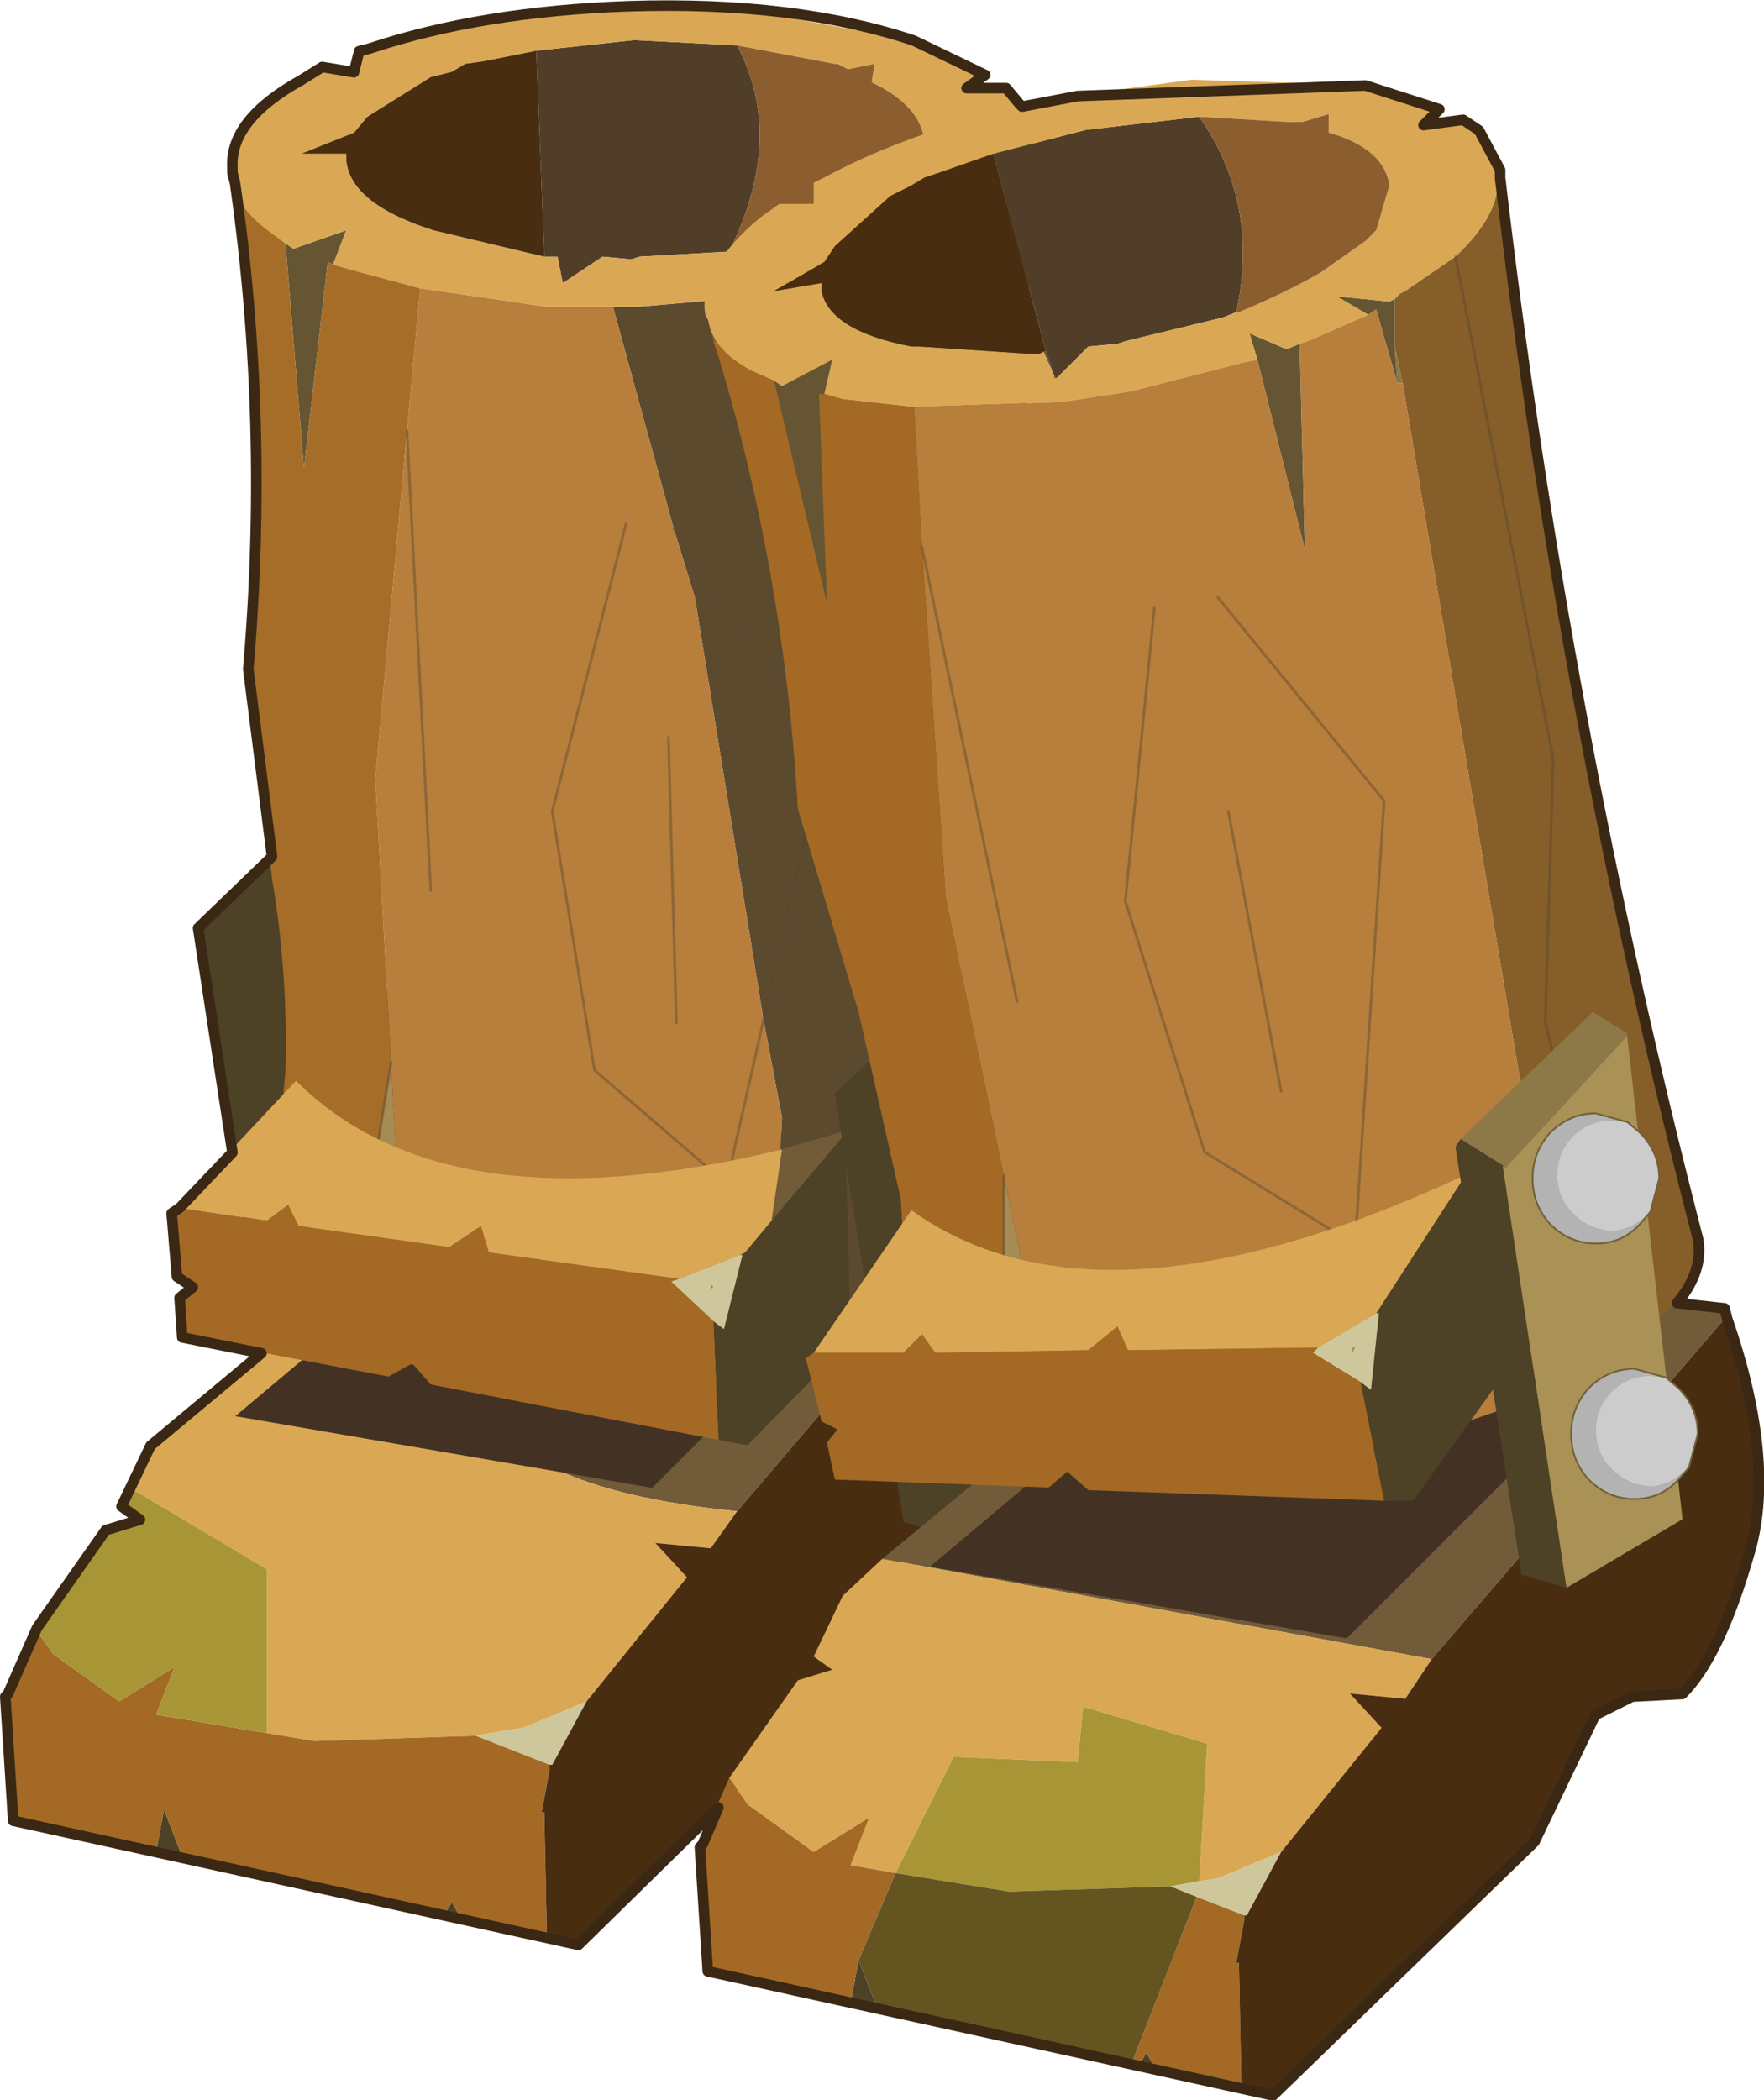 <svg viewBox="0 0 18.301 21.785" xmlns="http://www.w3.org/2000/svg" xmlns:xlink="http://www.w3.org/1999/xlink"><g transform="translate(-275.05 -181.42)"><use transform="translate(275.08 181.48) scale(.548)" width="33.2" height="39.55" xlink:href="#a"/><use transform="translate(290.95 192.97) scale(.365)" width="3.6" height="3.7" xlink:href="#b"/><use transform="translate(291.35 195.62) scale(.365)" width="3.6" height="3.7" xlink:href="#b"/><use transform="translate(275.05 181.43) scale(.548)" width="33.4" height="39.75" xlink:href="#c"/></g><defs><g id="a"><path d="m-7.4-6.1-.05-.05.05.05m2.3-2.5v.05l1.05 9.1-2.2 1.3-.8-.25-1.3-8.1 2.6-2.5.65.4M-3.3 12.3l-.35-.1.15-.25.2.35m-5.3-1.2-.5-.1.15-.8.35.9" fill="#4d4126" fill-rule="evenodd" transform="translate(12 23.95)"/><path d="m-.95 8.15-.65 1.2h-.05l-1.4-.55.55-.1.35-.05 1.2-.5" fill="#cfc79c" fill-rule="evenodd" transform="translate(12 23.95)"/><path d="m.45-2.9 6.95.75.05.2-5.55 6.5Q-7.05 3.65.45-2.9" fill="#725b38" fill-rule="evenodd" transform="translate(12 23.95)"/><path d="M.45-2.9q-7.5 6.55 1.45 7.45l-.5.7-1.05-.1.6.65-1.9 2.35-1.2.5-.35.05-.55.1-3.05.1-.9-.15v-3.1L-9.6 4.1l.35-.8 7.65-6.4 2.05.2" fill="#daa854" fill-rule="evenodd" transform="translate(12 23.95)"/><path d="m-1.7 12.65-1.6-.35-.2-.35-.15.25-4.95-1.1-.35-.9-.15.8-2.75-.6-.15-2.35.05-.05.55-1.25.35.5 1.25.9 1.05-.65-.35.9 3 .5 3.05-.1 1.4.55v.1l-.15.8h.05l.05 2.4" fill="#a36925" fill-rule="evenodd" transform="translate(12 23.95)"/><path d="m1.9 4.55 5.55-6.5q.95 2.75.4 4.5-.55 1.9-1.25 2.6l-.95.05-.7.35-1.15 2.4-4.95 4.8-.55-.1-.05-2.4h-.05l.15-.8v-.1h.05l.65-1.2L.95 5.8l-.6-.65 1.05.1.5-.7" fill="#482d11" fill-rule="evenodd" transform="translate(12 23.95)"/><path d="m-11.4 6.75 1.3-1.85.65-.2-.35-.25.2-.35L-7 5.65v3.1l-2.1-.35.35-.9-1.05.65-1.25-.9-.35-.5" fill="#a89536" fill-rule="evenodd" transform="translate(12 23.95)"/><path d="M-1.35-2.5h6.8v1.45L.3 4.1H.25L-7.6 2.75l6.25-5.25" fill="#433223" fill-rule="evenodd" transform="translate(12 23.95)"/><path d="m-6.65-19.45.15.1 1-.35-.25.65-.1-.05-.45 3.9-.35-4.25m9.1.95-.1-.5.7.4.25-.05-.5 3.85-.35-3.7m2.2-.5-.55-.4 1 .25v-.05h.1l-.1.9-.1.65-.2-1.45-.15.1" fill="#655532" fill-rule="evenodd" transform="translate(12 23.95)"/><path d="M5.35.5 5.3.4h.05v.1M5.1-18.3v.65H5l.1-.65" fill="#8a7a44" fill-rule="evenodd" transform="translate(12 23.95)"/><path d="M7.5-21.2q-.4 10.35.6 20.45 0 1-1.6 1.8l-.55-6.3.9-4.9-.4-9.7q.95-.6 1.05-1.35" fill="#726038" fill-rule="evenodd" transform="translate(12 23.95)"/><path d="m-4.35 1.75-.45-.15-.7-.3.85-5.25.3 5.7" fill="#a58c54" fill-rule="evenodd" transform="translate(12 23.95)"/><path d="m6.5 1.05-.55.2-.15.1L5.35.5V.4H5.3L4.2 1.85l-1.7.3.25-5.05-.35-1.85-1.3-8-.4-1.3 2.85 4.2-1.15 5.1 1.15-5.1-2.85-4.2-1.15-4.2H0l1.75-.15.7-.1.35 3.7.5-3.85h.15l1.2-.35.15-.1.2 1.45h.1v-.65l.1-.9.15-.1h.1l1-.55.4 9.7-.9 4.9.55 6.3" fill="#5c4a2e" fill-rule="evenodd" transform="translate(12 23.95)"/><path d="m1.95-19.35-.15.05v-.1l.15.05" fill="#816841" fill-rule="evenodd" transform="translate(12 23.95)"/><path d="m1.8-19.3-1.75.1-.15.05-.55-.05-.75.5-.1-.5h-.25l-.15-3.9 1.85-.2 1.95.1q.9 1.7-.1 3.8v.1" fill="#513e28" fill-rule="evenodd" transform="translate(12 23.95)"/><path d="m-7.65-20.6-.05-.2v-.1q-.05-.9 1.3-1.65l.4-.25.6.1.1-.4.2-.05 3.15-.65 1.75-.15 2.1.05 3.3.6 1.35.65-.35.25h.75l.25.3.3.8v.1q-.1.75-1.05 1.35l-1 .55h-.1l-.15.1h-.1v.05l-1-.25.55.4-1.2.35H3.3l-.25.05-.7-.4.1.5-.7.1-1.75.15h-1.7l-2.4-.35-1.3-.35-.35-.1.25-.65-1 .35-.15-.1-.4-.3q-.5-.4-.6-.85m9.6 1.25.3-.05 1.65-.5.95-.5.2-.15q.4-.4.4-.8-.05-.7-1-1.15l.05-.35-.5.1-.2-.1h-.05L1.9-23.2l-1.95-.1-1.85.2-1 .2-.35.05-.25.15-.4.1-1.2.75-.25.3-1 .4h.85v.1q.05.8 1.5 1.3l.15.05 2.1.5h.25l.1.5.75-.5.55.05.15-.05 1.75-.1.15-.05" fill="#daa854" fill-rule="evenodd" transform="translate(12 23.95)"/><path d="M2.5 2.15h-.25l-.55-.7-.1.75-1 .1-2-.05-.5-2.95-.05 2.9-2.4-.45-.3-5.7-.3-5.35.6-6.6.25-2.7 2.4.35h1.25l1.15 4.2.4 1.3 1.3 8-.7 3.1L-.8-3.8l-.8-4.9 1.4-5.45-1.4 5.45.8 4.9 2.5 2.15.7-3.1.35 1.85-.25 5.05M.75-4.7.6-10.1l.15 5.4M-3.9-7.2l-.45-8.7.45 8.7" fill="#b77e3c" fill-rule="evenodd" transform="translate(12 23.95)"/><path d="m-1.75-19.2-2.1-.5-.15-.05q-1.45-.5-1.5-1.3v-.1h-.85l1-.4.25-.3 1.2-.75.4-.1.25-.15.35-.05 1-.2.15 3.9" fill="#482d11" fill-rule="evenodd" transform="translate(12 23.95)"/><path d="m1.9-23.2 1.85.35h.05l.2.1.5-.1-.05.35q.95.45 1 1.15 0 .4-.4.8l-.2.15-.95.5-1.65.5-.3.05-.15-.05q1-2.1.1-3.8" fill="#8c5e2f" fill-rule="evenodd" transform="translate(12 23.95)"/><path d="M-5.5 1.3Q-6.8.75-7 0l.1-1.05.25-2.75q.05-1.8-.25-3.6l-.5-4q.4-4.65-.25-9.2.1.45.6.85l.4.3.35 4.25.45-3.9.1.05.35.1 1.3.35-.25 2.7-.6 6.6.3 5.35-.85 5.25" fill="#a66d28" fill-rule="evenodd" transform="translate(12 23.95)"/><path d="m14.4 19.2 1.15-5.1-2.85-4.2m-.9-.1-1.4 5.45.8 4.9 2.5 2.15.7-3.1m-1.8-5.35.15 5.4m5.7-15.15.4 9.7-.9 4.9.55 6.3M7.65 8.05l.45 8.7m-1.6 8.5L7.35 20" fill="none" stroke="#58472c" stroke-linecap="round" stroke-linejoin="round" stroke-opacity=".431" stroke-width=".05"/><path d="M3.95-2.6v-.05.05" fill="#aa9155" fill-rule="evenodd" transform="translate(12 23.95)"/><path d="m1.45.95.2.15L2-.3h-.05l.1-.05.5-.6 1.4-1.65.1 3.9-1.95 2-.55-.1-.1-2.25" fill="#4d4126" fill-rule="evenodd" transform="translate(12 23.95)"/><path d="M1.95-.3H2l-.35 1.4-.2-.15L.65.2.8.15 1.95-.3M1.4.25v.1L1.45.3 1.4.25" fill="#cfc79c" fill-rule="evenodd" transform="translate(12 23.95)"/><path d="M3.95-2.6 2.55-.95l.2-1.35.15-.05 1.05-.3v.05" fill="#725b38" fill-rule="evenodd" transform="translate(12 23.95)"/><path d="m2.55-.95-.5.6-.1.05L.8.15l-3.6-.5-.15-.5-.6.4-2.85-.4-.2-.4-.4.3-1.7-.25 2.25-2.4q2.85 2.85 9.2 1.3l-.2 1.35" fill="#daa854" fill-rule="evenodd" transform="translate(12 23.95)"/><path d="m1.45.95.1 2.25-5.45-1.05-.35-.4-.45.25-3.95-.75L-8.7.5l.25-.2-.3-.2-.1-1.2.15-.1 1.7.25.4-.3.2.4 2.85.4.6-.4.15.5 3.6.5L.65.2l.8.75" fill="#a36925" fill-rule="evenodd" transform="translate(12 23.95)"/><path d="M7-5.45v.05l1.05 9.1L5.85 5l-.8-.25-1.3-8.1 2.6-2.5.65.4m-2.3 2.5L4.65-3l.05.05M9.85 15.15l-.35-.1.15-.25.2.35m-5.3-1.2-.5-.1.15-.8.35.9" fill="#4d4126" fill-rule="evenodd" transform="translate(12 23.95)"/><path d="m12.2 11-.65 1.2h-.05l-.9-.35-.5-.2.55-.1.35-.05 1.2-.5" fill="#cfc79c" fill-rule="evenodd" transform="translate(12 23.95)"/><path d="m20.6.9-5.55 6.45-10.4-1.9 6.9-5.7 9 .95.05.2" fill="#725b38" fill-rule="evenodd" transform="translate(12 23.95)"/><path d="m15.05 7.35-.5.75L13.5 8l.6.65L12.2 11l-1.2.5-.35.05.15-2.6-2.35-.7-.1 1.05L6 9.2l-1.1 2.2-.85-.15.35-.9-1.05.65-1.25-.9-.35-.5 1.3-1.85.65-.2-.35-.25.55-1.15.75-.7 10.4 1.9" fill="#daa854" fill-rule="evenodd" transform="translate(12 23.95)"/><path d="M11.5 12.2v.1l-.15.8h.05l.05 2.4-1.6-.35-.2-.35-.15.25h-.15l1.25-3.2.9.35m-7.45 1.65-2.75-.6-.15-2.35.05-.05.55-1.25.35.5 1.25.9 1.05-.65-.35.9.85.15-.7 1.65-.15.8" fill="#a36925" fill-rule="evenodd" transform="translate(12 23.95)"/><path d="M20.6.9q.95 2.75.4 4.5-.55 1.9-1.25 2.6l-.95.05-.7.35-1.15 2.4L12 15.6l-.55-.1-.05-2.4h-.05l.15-.8v-.1h.05l.65-1.2 1.9-2.35-.6-.65 1.05.1.5-.75L20.6.9" fill="#482d11" fill-rule="evenodd" transform="translate(12 23.95)"/><path d="M4.9 11.4 6 9.2l2.35.1.1-1.05 2.35.7-.15 2.6-.55.1-3.05.1-2.15-.35" fill="#a89536" fill-rule="evenodd" transform="translate(12 23.95)"/><path d="m9.35 15.05-4.8-1.1-.35-.9.7-1.65 2.15.35 3.05-.1.5.2-1.25 3.2" fill="#645420" fill-rule="evenodd" transform="translate(12 23.95)"/><path d="M11.8.35h6.8V1.8l-5.15 5.15h-.05L5.55 5.6 11.8.35" fill="#433223" fill-rule="evenodd" transform="translate(12 23.95)"/><path d="m17.5 1.1-.05-.1h.05v.1m-3-17.9h-.1l-.05-.7.15.7" fill="#8a7a44" fill-rule="evenodd" transform="translate(12 23.95)"/><path d="m2.6-16.85.15.1.95-.5-.15.65h-.1l.15 3.95-1-4.2m9.15-.4-.15-.5.7.3.25-.1.1 3.9-.9-3.6m2.1-.85-.6-.35 1 .1.1-.05v.9l.05.7-.4-1.4-.15.1m-5.9 1.2H7.9v-.05l-.2-.45h.05l.15.45.05.05" fill="#655532" fill-rule="evenodd" transform="translate(12 23.95)"/><path d="m1.45-17.6-.05-.2.1.2h-.05" fill="#726038" fill-rule="evenodd" transform="translate(12 23.95)"/><path d="m8.1 3.75-.45-.05-.7-.15V-1.8L8.1 3.75" fill="#a58c54" fill-rule="evenodd" transform="translate(12 23.95)"/><path d="m11.35-18.15-.25.1-1.85.45-.15.05-.55.05-.6.6-.05-.05-.15-.45-1-3.75 1.75-.45 2.15-.25q1.15 1.65.7 3.7" fill="#513e28" fill-rule="evenodd" transform="translate(12 23.95)"/><path d="M11.4-18.15h-.05.05" fill="#785c3d" fill-rule="evenodd" transform="translate(12 23.95)"/><path d="m1.4-17.8-.05-.2-.05-.1q-.05-.25.05-.5.15-.65 1-1.35l.35-.25h.65v-.4l.2-.1q1.95-1.05 4.75-1.55l2.2-.3 3.25.1 1.4.45-.3.3.75-.1.3.2.4.75v.15q.05.7-.8 1.5l-.95.65-.1.05-.1.1-.1.05-1-.1.6.35-1.15.5-.15.05-.25.1-.7-.3.15.5-.25.05-2.15.55-1.3.2-2.8.1-1.35-.15-.35-.1.15-.65-.95.5-.15-.1-.45-.2q-.45-.25-.65-.55l-.1-.2m10-.35q.85-.35 1.55-.75l.85-.6.2-.2.25-.85q-.1-.7-1.15-1v-.35l-.5.15h-.25l-1.7-.1-2.15.25-1.75.45-1 .35-.3.1-.25.15-.4.2-1.05.95-.2.3-.95.55.9-.15v.15q.15.75 1.7 1.05h.15l2.25.15.1-.05.2.45v.05h.05l.6-.6.55-.05.15-.05 1.85-.45.25-.1h.05" fill="#daa854" fill-rule="evenodd" transform="translate(12 23.95)"/><path d="M16.3-20.7q1.2 10.25 3.75 20.1.15.95-1.3 2l-.5.3-.15.1-.6-.7V1l-3-17.8-.15-.7v-.9l.1-.1.1-.05.95-.65q.85-.8.8-1.5m2.45 22.1L17.2-4.7l.15-5-1.85-9.5 1.85 9.5-.15 5 1.55 6.1" fill="#855e2a" fill-rule="evenodd" transform="translate(12 23.95)"/><path d="m17.45 1-.85 1.55-1.9.65-.65-.65.05.8-1 .2-2 .3L10.15 1l.4 2.85-2.45-.1L6.95-1.8l-1.1-5.25-.45-6.65-.15-2.65 2.8-.1 1.3-.2 2.15-.55.25-.05.9 3.6-.1-3.9.15-.05 1.15-.5.15-.1.4 1.4h.1l3 17.8h-.05M7.2-5.1l-1.8-8.6 1.8 8.6m3.8-7.65 3.15 3.85-.55 8.4-2.85-1.75L9.25-7l.55-5.55L9.25-7l1.5 4.75L13.6-.5l.55-8.4L11-12.75m1.2 9.35-1-5.3 1 5.3" fill="#b77e3c" fill-rule="evenodd" transform="translate(12 23.95)"/><path d="M6.95 3.55q-1.4-.35-1.75-1.1-.1-.1-.05-1.05L5-1.35 4.2-4.9 3.05-8.75q-.25-4.4-1.5-8.55l-.1-.3h.05q.2.3.65.55l.45.2 1 4.2-.15-3.95h.1l.35.1 1.35.15.15 2.65.45 6.65 1.1 5.25v5.35" fill="#a36925" fill-rule="evenodd" transform="translate(12 23.95)"/><path d="m7.7-17.4-.1.05-2.25-.15H5.2q-1.55-.3-1.7-1.05v-.15l-.9.15.95-.55.2-.3 1.05-.95.4-.2.25-.15.3-.1 1-.35 1 3.75H7.7" fill="#482d11" fill-rule="evenodd" transform="translate(12 23.95)"/><path d="m10.65-21.85 1.7.1h.25l.5-.15v.35q1.05.3 1.15 1l-.25.85-.2.2-.85.6q-.7.4-1.55.75h-.05q.45-2.05-.7-3.7" fill="#8c5e2f" fill-rule="evenodd" transform="translate(12 23.95)"/><path d="m17.4 10.25 1.8 8.6m4-3.6 1 5.3m-2.4-9.15-.55 5.55 1.5 4.75 2.85 1.75.55-8.4L23 11.2m4.5-6.45 1.85 9.5-.15 5 1.55 6.1m-11.8 2.15v-5.35" fill="none" stroke="#58472c" stroke-linecap="round" stroke-linejoin="round" stroke-opacity=".431" stroke-width=".05"/><path d="m14 .8 1.65-2.55.7 3.8-1.65 2.3h-.55L13.7 2.1l.2.15.15-1.45H14" fill="#4d4126" fill-rule="evenodd" transform="translate(12 23.95)"/><path d="M12.9 1.45 14 .8h.05l-.15 1.45-.2-.15-.9-.55.1-.1m.7 0h-.05v.1l.05-.1" fill="#cfc79c" fill-rule="evenodd" transform="translate(12 23.95)"/><path d="m3.35 1.55 1.85-2.7Q8.75 1.4 15.65-1.8v.05L14 .8l-1.1.65-3.6.05-.2-.45-.55.45-2.9.05-.25-.35-.35.35h-1.7" fill="#daa854" fill-rule="evenodd" transform="translate(12 23.95)"/><path d="M3.35 1.55h1.7l.35-.35.25.35 2.9-.05.55-.45.2.45 3.6-.05-.1.1.9.55.45 2.25-5.6-.2-.4-.35-.35.3-4.05-.15-.15-.7.2-.25-.3-.15-.3-1.2.15-.1" fill="#a36925" fill-rule="evenodd" transform="translate(12 23.95)"/><path d="m17.6 6-1.2-7.95h.05l2.3-2.5L19.8 4.7 17.6 6" fill="#aa9155" fill-rule="evenodd" transform="translate(12 23.95)"/><path d="m17.6 6-.85-.25-1.25-8.1.1-.15.8.5v.05L17.6 6" fill="#4d4126" fill-rule="evenodd" transform="translate(12 23.95)"/><path d="m16.4-2-.8-.5 2.5-2.4.65.4v.05l-2.3 2.5L16.4-2" fill="#8d7847" fill-rule="evenodd" transform="translate(12 23.95)"/></g><g id="b"><path d="M3.35.95 3.3 1q-.45.45-1.05.5-.65-.05-1.1-.5T.7-.1t.45-1.1 1.1-.45l.45.05.35.3q.55.55.55 1.3l-.25.95" fill="#ccc" fill-rule="evenodd" transform="translate(0 1.85)"/><path d="m2.7-1.6-.45-.05q-.65 0-1.1.45T.7-.1 1.15 1t1.1.5q.6-.05 1.05-.5l.05-.05-.3.35q-.5.55-1.25.55T.5 1.3Q0 .75 0 0t.5-1.3q.55-.55 1.3-.55l.9.25" fill="#b3b3b3" fill-rule="evenodd" transform="translate(0 1.85)"/><path d="M2.7.25 1.8 0Q1.05 0 .5.55 0 1.1 0 1.85t.5 1.3q.55.55 1.3.55t1.25-.55l.3-.35.25-.95q0-.75-.55-1.3z" fill="none" stroke="#726038" stroke-linecap="round" stroke-linejoin="round" stroke-width=".05"/></g><path d="m17.3.75 1.35.65-.35.25h.75l.25.3.05.05 1.05-.2 5.45-.2 1.4.45-.3.3.75-.1.3.2.4.75v.15q1.2 10.25 3.75 20.1.1.6-.4 1.2l.9.1.05.2q.95 2.75.4 4.5-.55 1.9-1.25 2.6l-.95.05-.7.35-1.15 2.4-4.95 4.8-10.7-2.35-.15-2.35.05-.05.3-.7-2.65 2.6-10.7-2.35L.1 32.1l.05-.05.55-1.25L2 28.95l.65-.2-.35-.25.55-1.15 2.1-1.75-1.5-.3-.05-.75.25-.2-.3-.2-.1-1.2.15-.1 1-1.05-.65-4.25 1.4-1.35-.45-3.55q.4-4.65-.25-9.2l-.05-.2v-.1q-.05-.9 1.3-1.65l.4-.25.6.1.1-.4L7 .9Q9.1.2 11.9.1q3.15-.1 5.4.65z" fill="none" stroke="#3a2814" stroke-linecap="round" stroke-linejoin="round" stroke-width=".2" id="c"/></defs></svg>